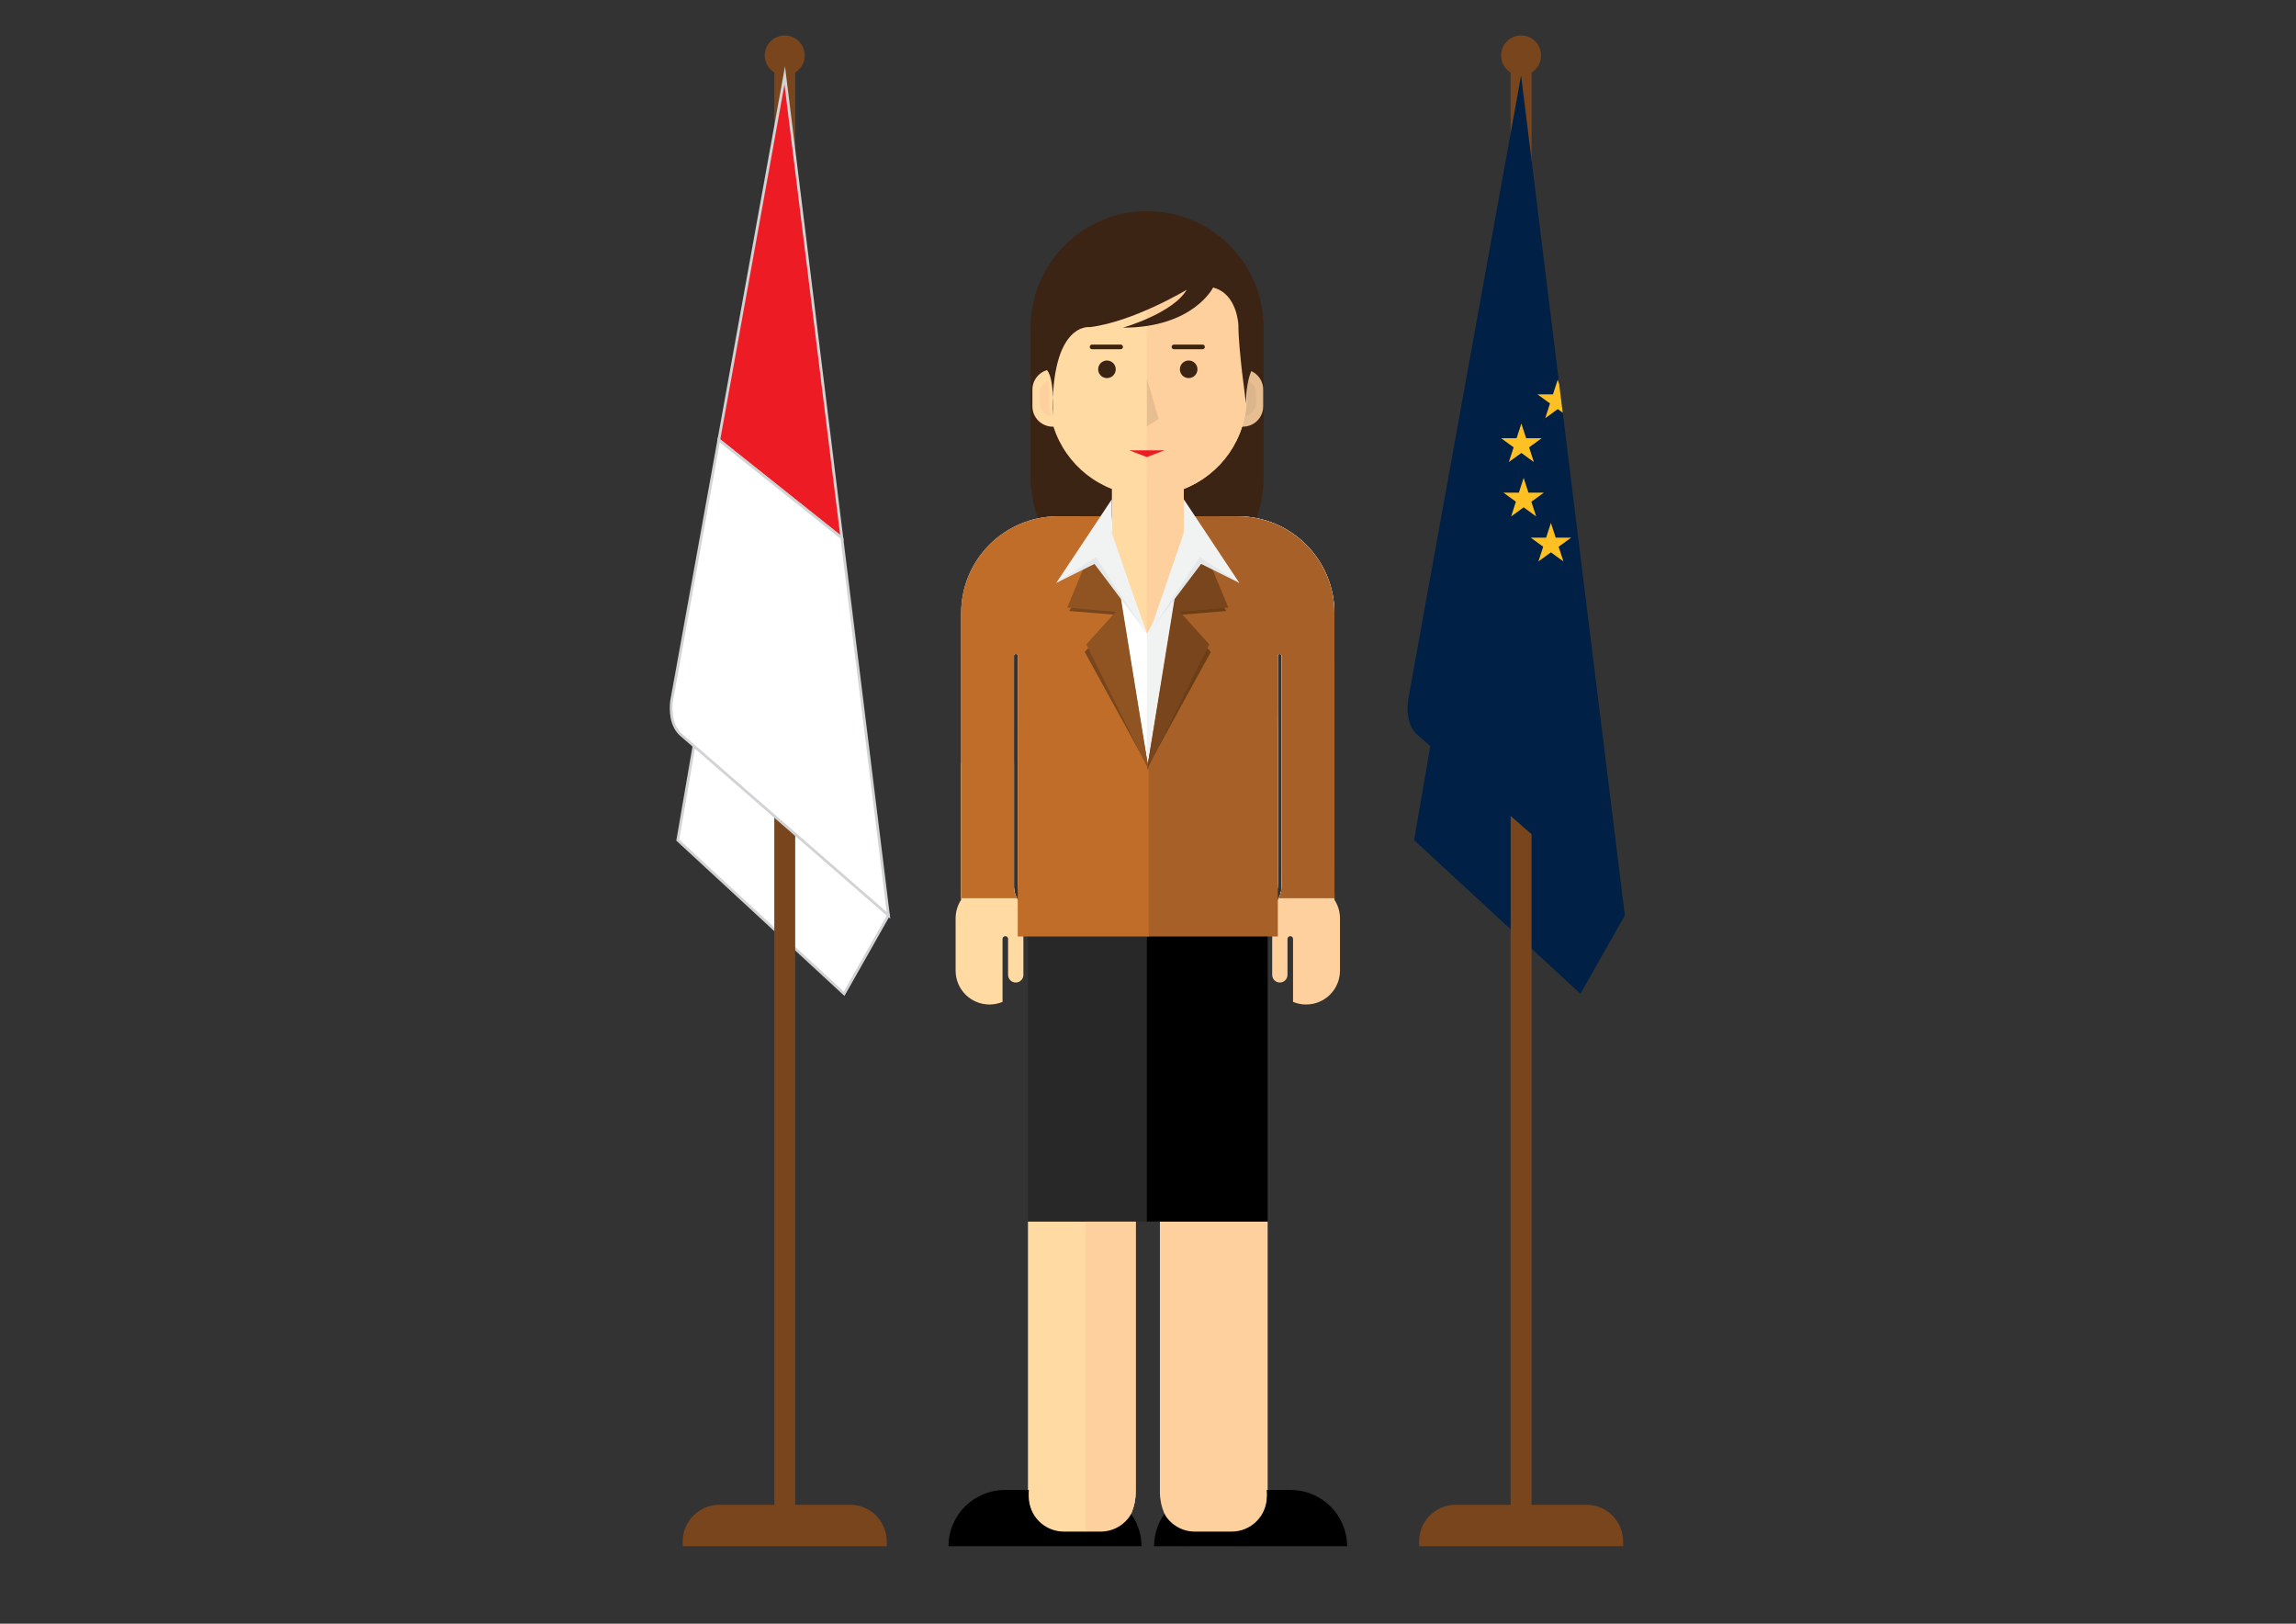 <?xml version="1.0" encoding="utf-8"?>
<!-- Generator: Adobe Illustrator 16.0.0, SVG Export Plug-In . SVG Version: 6.00 Build 0)  -->
<!DOCTYPE svg PUBLIC "-//W3C//DTD SVG 1.0//EN" "http://www.w3.org/TR/2001/REC-SVG-20010904/DTD/svg10.dtd">
<svg version="1.0" xmlns="http://www.w3.org/2000/svg" xmlns:xlink="http://www.w3.org/1999/xlink" x="0px" y="0px"
	 width="841.89px" height="595.28px" viewBox="0 0 841.89 595.28" enable-background="new 0 0 841.89 595.28" xml:space="preserve">
<rect x="0" y="0" width="841.89" height="595.28" fill="#333333" stroke="none"/>
<g id="background">
	<g>
		<polygon fill="#FFFFFF" stroke="#D1D3D4" stroke-miterlimit="10" points="256.852,259.667 248.519,308 309.519,364.333 
			325.79,335.589 305.852,284.333 		"/>
		<path fill="#78451C" d="M325.154,566.874v-1.744c0-7.433-6.026-13.459-13.459-13.459h-47.894c-7.433,0-13.459,6.026-13.459,13.459
			v1.744H325.154z"/>
		<rect x="283.916" y="20.604" fill="#78451C" width="7.666" height="533.729"/>
		<circle fill="#78451C" cx="287.75" cy="20.334" r="7.333"/>
		<g>
			<polygon fill="#ED1C24" stroke="#D1D3D4" stroke-miterlimit="10" points="287.749,27.667 263.576,161.28 308.698,197.236 			"/>
			<path fill="#FFFFFF" stroke="#D1D3D4" stroke-miterlimit="10" d="M249.802,269.451l75.988,66.138l-17.092-138.353l-45.122-35.956
				l-17.326,95.77C245.912,259.987,245.802,266.001,249.802,269.451z"/>
		</g>
	</g>
	<g>
		<circle fill="#78451C" cx="557.749" cy="20.334" r="7.333"/>
		<polygon fill="#002045" points="526.852,259.667 518.519,308 579.519,364.333 595.79,335.589 575.851,284.333 		"/>
		<path fill="#78451C" d="M595.153,566.874v-1.744c0-7.433-6.025-13.459-13.459-13.459h-47.893c-7.434,0-13.459,6.026-13.459,13.459
			v1.744H595.153z"/>
		<rect x="553.915" y="20.604" fill="#78451C" width="7.666" height="533.729"/>
		<path fill="#002045" d="M578.697,197.236L557.748,27.667L533.575,161.28l-17.326,95.77c-0.338,2.937-0.447,8.952,3.553,12.401
			l75.988,66.138L578.697,197.236z"/>
		<polygon fill="#FEC022" points="566.594,153.319 571.185,149.983 573.024,151.32 571.735,140.885 571.185,139.19 569.431,144.586 
			563.757,144.586 568.348,147.922 		"/>
		<polygon fill="#FEC022" points="557.848,155.268 559.602,160.665 565.275,160.665 560.685,164 562.438,169.397 557.848,166.062 
			553.257,169.397 555.011,164 550.42,160.665 556.094,160.665 		"/>
		<polygon fill="#FEC022" points="558.685,175.207 560.438,180.603 566.112,180.603 561.521,183.938 563.275,189.335 558.685,186 
			554.094,189.335 555.848,183.938 551.257,180.603 556.931,180.603 		"/>
		<polygon fill="#FEC022" points="568.685,191.707 570.438,197.103 576.112,197.103 571.521,200.438 573.275,205.835 568.685,202.5 
			564.094,205.835 565.848,200.438 561.257,197.103 566.931,197.103 		"/>
	</g>
</g>
<g id="woman">
	<g>
		<g>
			<path fill="#3C2415" d="M463.357,174.957c0,23.599-19.131,42.731-42.732,42.731l0,0c-23.6,0-42.732-19.133-42.732-42.731v-54.826
				c0-23.603,19.133-42.732,42.732-42.732l0,0c23.601,0,42.732,19.13,42.732,42.732V174.957z"/>
			<path fill="#FFDAA2" d="M376.932,546.991c0,10.909,8.844,19.753,19.754,19.753s19.754-8.844,19.754-19.753V447.82h-39.508
				V546.991z"/>
			<path fill="#FED09E" d="M416.44,546.991V447.82h-18.424v110.483c0,2.897,0.566,5.66,1.563,8.205
				C409.114,565.106,416.44,556.915,416.44,546.991z"/>
			<path fill="#FED09E" d="M425.309,447.82v99.171c0,10.909,8.844,19.753,19.754,19.753s19.754-8.844,19.754-19.753V447.82H425.309z
				"/>
			<polygon fill="#282829" points="376.932,332.524 376.932,447.82 416.44,447.82 425.309,447.82 464.816,447.82 464.816,332.524 
							"/>
			<path fill="#FFFFFF" d="M371.805,324.997v-66.195v-18.343c0-0.391,0.316-0.705,0.705-0.705c0.391,0,0.707,0.314,0.707,0.705
				v18.343l-0.014,9.499l-0.002,55.932c0,6.739,5.463,12.204,12.203,12.204h70.939c6.74,0,12.203-5.465,12.203-12.204v-55.932
				l-0.027-9.499v-18.343c0-0.391,0.318-0.705,0.705-0.705c0.391,0,0.705,0.314,0.705,0.705v18.343v66.195
				c0,0,0.076,2.167-1.076,4.303h20.461l-0.006-4.233v-82.844l-0.002-2.418v-15.049c0-19.593-15.883-35.476-35.477-35.476h-65.906
				c-19.592,0-35.475,15.883-35.475,35.476v16.66l-0.004,0.807v83.7l-0.021,3.377h20.461
				C371.731,327.164,371.805,324.997,371.805,324.997z"/>
			<line fill="none" stroke="#000000" stroke-miterlimit="10" x1="365.125" y1="368.583" x2="365.125" y2="368.583"/>
			<path fill="#FED09E" d="M468.318,330.156c0,0-0.729,1.427-0.918,1.871c-0.607,1.423-0.9,3.007-0.9,4.651v2.252l-0.016,7.902
				v10.569c0,1.55,1.254,2.806,2.803,2.806c1.551,0,2.807-1.256,2.807-2.806v-10.569v-2.602c0-0.564,0.453-1.018,1.014-1.018
				c0.564,0,1.018,0.453,1.018,1.018v23.076c1.475,0.617,3.096,0.96,4.793,0.96c6.861,0,12.42-5.559,12.42-12.418v-19.171
				c0-1.6-0.303-3.128-0.854-4.532c-0.313-0.8-0.705-1.556-1.17-2.265V329.3h-20.461
				C468.695,329.586,468.523,329.873,468.318,330.156z"/>
			<path fill="#FFDAA2" d="M351.252,332.146c-0.551,1.404-0.854,2.933-0.854,4.532v19.171c0,6.859,5.559,12.418,12.418,12.418
				c1.701,0,3.32-0.343,4.793-0.96v-23.076c0-0.564,0.455-1.018,1.018-1.018c0.561,0,1.018,0.453,1.018,1.018l-0.004,2.602v10.569
				c0,1.55,1.258,2.806,2.807,2.806c1.551,0,2.807-1.256,2.807-2.806v-10.569l-0.02-7.902v-2.252c0-1.645-0.289-3.229-0.9-4.651
				c-0.189-0.444-0.916-1.871-0.916-1.871c-0.205-0.283-0.379-0.57-0.533-0.856h-20.461l-0.004,0.582
				C351.958,330.591,351.565,331.347,351.252,332.146z"/>
			<path d="M473.26,546.251h-8.781c0.021,0.312,0.047,0.624,0.047,0.941v1.411c0,7.124-5.775,12.9-12.9,12.9h-13.504
				c-4.777,0-8.941-2.607-11.172-6.469c-2.365,3.351-3.77,7.43-3.785,11.839h70.791C493.914,555.476,484.67,546.251,473.26,546.251z
				"/>
			<path d="M368.471,546.251h8.779c-0.021,0.312-0.047,0.624-0.047,0.941v1.411c0,7.124,5.777,12.9,12.9,12.9h13.506
				c4.779,0,8.941-2.607,11.17-6.469c2.365,3.351,3.773,7.43,3.789,11.839h-70.793C347.817,555.476,357.063,546.251,368.471,546.251
				z"/>
			<path fill="#FFDAA2" d="M393.442,148.986c0,4.106-3.328,7.436-7.436,7.436l0,0c-4.107,0-7.439-3.329-7.439-7.436v-6.158
				c0-4.106,3.332-7.436,7.439-7.436l0,0c4.107,0,7.436,3.329,7.436,7.436V148.986z"/>
			<path fill="#FED09E" d="M390.756,147.871c0,2.623-2.127,4.752-4.75,4.752l0,0c-2.623,0-4.752-2.129-4.752-4.752v-3.931
				c0-2.624,2.129-4.749,4.752-4.749l0,0c2.623,0,4.75,2.125,4.75,4.749V147.871z"/>
			<path fill="#E6BE91" d="M463.184,148.986c0,4.106-3.328,7.436-7.436,7.436l0,0c-4.107,0-7.439-3.329-7.439-7.436v-6.158
				c0-4.106,3.332-7.436,7.439-7.436l0,0c4.107,0,7.436,3.329,7.436,7.436V148.986z"/>
			<path fill="#DBB58B" d="M460.498,147.874c0,2.62-2.127,4.749-4.75,4.749l0,0c-2.623,0-4.752-2.129-4.752-4.749v-3.934
				c0-2.624,2.129-4.749,4.752-4.749l0,0c2.623,0,4.75,2.125,4.75,4.749V147.874z"/>
			<polygon points="420.532,447.82 425.309,447.82 464.816,447.82 464.816,332.524 420.532,332.524 			"/>
			<path fill="#F1F2F2" d="M489.309,242.223l-0.002-2.418v-15.049c0-19.593-15.883-35.476-35.477-35.476h-33.3v147.156h35.814
				c6.74,0,12.203-5.465,12.203-12.204v-55.932l-0.029-9.499l0.002-18.343c0-0.391,0.318-0.705,0.705-0.705
				c0.391,0,0.705,0.314,0.705,0.705v18.343v66.195c0,0,0.076,2.167-1.076,4.303h20.461l-0.006-4.233V242.223z"/>
			<path fill="#FFDAA2" d="M420.877,85.001c-20.039,0-36.281,16.245-36.281,36.282v24.188c0,15.389,9.586,28.531,23.111,33.807
				v14.57c0,7.271,5.895,13.168,13.17,13.168c7.271,0,13.167-5.896,13.167-13.168v-14.57c13.523-5.271,23.111-18.415,23.111-33.807
				v-24.188C457.156,101.246,440.914,85.001,420.877,85.001z"/>
			<path fill="#FED09E" d="M420.527,206.999c0.115,0.003,0.232,0.017,0.352,0.017c7.271,0,13.167-5.896,13.167-13.168v-14.57
				c13.523-5.271,23.111-18.415,23.111-33.807v-24.188c0-12.891-6.727-24.204-16.855-30.639h-19.775V206.999z"/>
			<path fill="#3C2415" d="M409.118,135.393c0,1.779-1.445,3.223-3.225,3.223c-1.783,0-3.227-1.443-3.227-3.223
				c0-1.783,1.443-3.225,3.227-3.225C407.672,132.168,409.118,133.609,409.118,135.393z"/>
			<path fill="#3C2415" d="M439.084,135.393c0,1.779-1.445,3.223-3.225,3.223c-1.783,0-3.225-1.443-3.225-3.223
				c0-1.783,1.441-3.225,3.225-3.225C437.639,132.168,439.084,133.609,439.084,135.393z"/>
			<polygon fill="#E6BE91" points="420.526,138.819 420.526,156.355 424.852,153.622 			"/>
			<polygon fill="#ED1C24" points="427.01,165.099 420.526,167.564 414.04,165.099 			"/>
			<path fill="#3C2415" d="M411.766,127.179c0,0.473-0.385,0.856-0.857,0.856h-10.48c-0.473,0-0.857-0.384-0.857-0.856l0,0
				c0-0.472,0.385-0.856,0.857-0.856h10.48C411.381,126.322,411.766,126.707,411.766,127.179L411.766,127.179z"/>
			<path fill="#3C2415" d="M441.799,127.179c0,0.473-0.385,0.856-0.855,0.856h-10.482c-0.473,0-0.857-0.384-0.857-0.856l0,0
				c0-0.472,0.385-0.856,0.857-0.856h10.482C441.414,126.322,441.799,126.707,441.799,127.179L441.799,127.179z"/>
			<path fill="#3C2415" d="M444.813,105.416c0,0-7.256,14.715-33.056,14.715c0,0,18.343-5.241,23.382-13.908
				c0,0-19.351,11.69-35.476,13.706c0,0-14.414-2.136-13.656,32.694c0,0,1.16-17.98-3.678-17.576l0.807-29.026l23.783-22.979
				l22.978-0.403l24.189,16.125l6.047,34.871c0,0-3.225,3.629-3.225,14.312c0,0-2.822-19.753-2.822-28.823
				C454.086,119.123,453.682,107.633,444.813,105.416z"/>
			<path fill="#FED09E" d="M469.93,319.953v5.044c0,0,0.076,2.167-1.076,4.303h20.461l-0.006-4.233v-5.113H469.93z"/>
			<path fill="#FFDAA2" d="M371.805,324.997v-45.044h-19.359v45.97l-0.021,3.377h20.461
				C371.731,327.164,371.805,324.997,371.805,324.997z"/>
			<path fill="#A76027" d="M468.547,343.334v-75.033l-0.029-9.499l0.002-18.343c0-0.391,0.318-0.705,0.705-0.705
				c0.391,0,0.705,0.314,0.705,0.705v18.343v66.195c0,0,0.076,2.167-1.076,4.303h20.461l-0.006-4.233v-82.844l-0.002-2.418v-15.049
				c0-19.593-15.883-35.476-35.477-35.476l-17.923-0.03l-15.377,93.083v61H468.547z"/>
			<path fill="#C06D29" d="M371.799,324.997v-66.195v-18.343c0-0.391,0.314-0.705,0.705-0.705c0.387,0,0.705,0.314,0.705,0.705
				l0.002,18.343l-0.029,9.499v75.033H421.2v-61l-15.378-93.083l-17.923,0.03c-19.594,0-35.477,15.883-35.477,35.476v15.049
				l-0.002,2.418v82.844l-0.006,4.233h20.461C371.723,327.164,371.799,324.997,371.799,324.997z"/>
			<polygon fill="#FFDAA2" points="435.032,194.803 420.527,232.195 407.021,194.803 			"/>
			<polygon fill="#FED09E" points="433.032,209.375 420.527,232.375 420.527,189.25 434.026,189.25 			"/>
			<polygon fill="#6C3E16" points="420.658,281.5 443.99,239 431.324,225.5 449.657,224 443.324,214.167 431.324,222.5 			"/>
			<polygon fill="#78451C" points="420.534,282.333 443.407,236.25 432.657,224.333 450.407,222.75 436.657,189.667 434.026,189.25 
				434.657,195 			"/>
			<polygon fill="#78451C" points="421.072,281.5 397.739,239 410.405,225.5 392.072,224 398.405,214.167 410.405,222.5 			"/>
			<polygon fill="#905322" points="421.196,282.333 398.322,236.25 409.072,224.333 391.322,222.75 405.072,189.667 407.703,189.25 
				407.072,195 			"/>
			<polygon fill="#E6E7E8" points="454.401,213.688 440.422,206.75 421.22,232.195 437.964,199.75 			"/>
			<polygon fill="#F1F2F2" points="434.058,183.032 454.464,213.75 439.964,204.25 421.392,232.25 434.058,195.365 			"/>
			<polygon fill="#E6E7E8" points="387.345,213.688 401.325,206.75 420.527,232.195 403.783,199.75 			"/>
			<polygon fill="#F1F2F2" points="407.689,183.032 387.283,213.75 401.783,204.25 420.355,232.25 407.689,195.365 			"/>
		</g>
	</g>
</g>
</svg>
